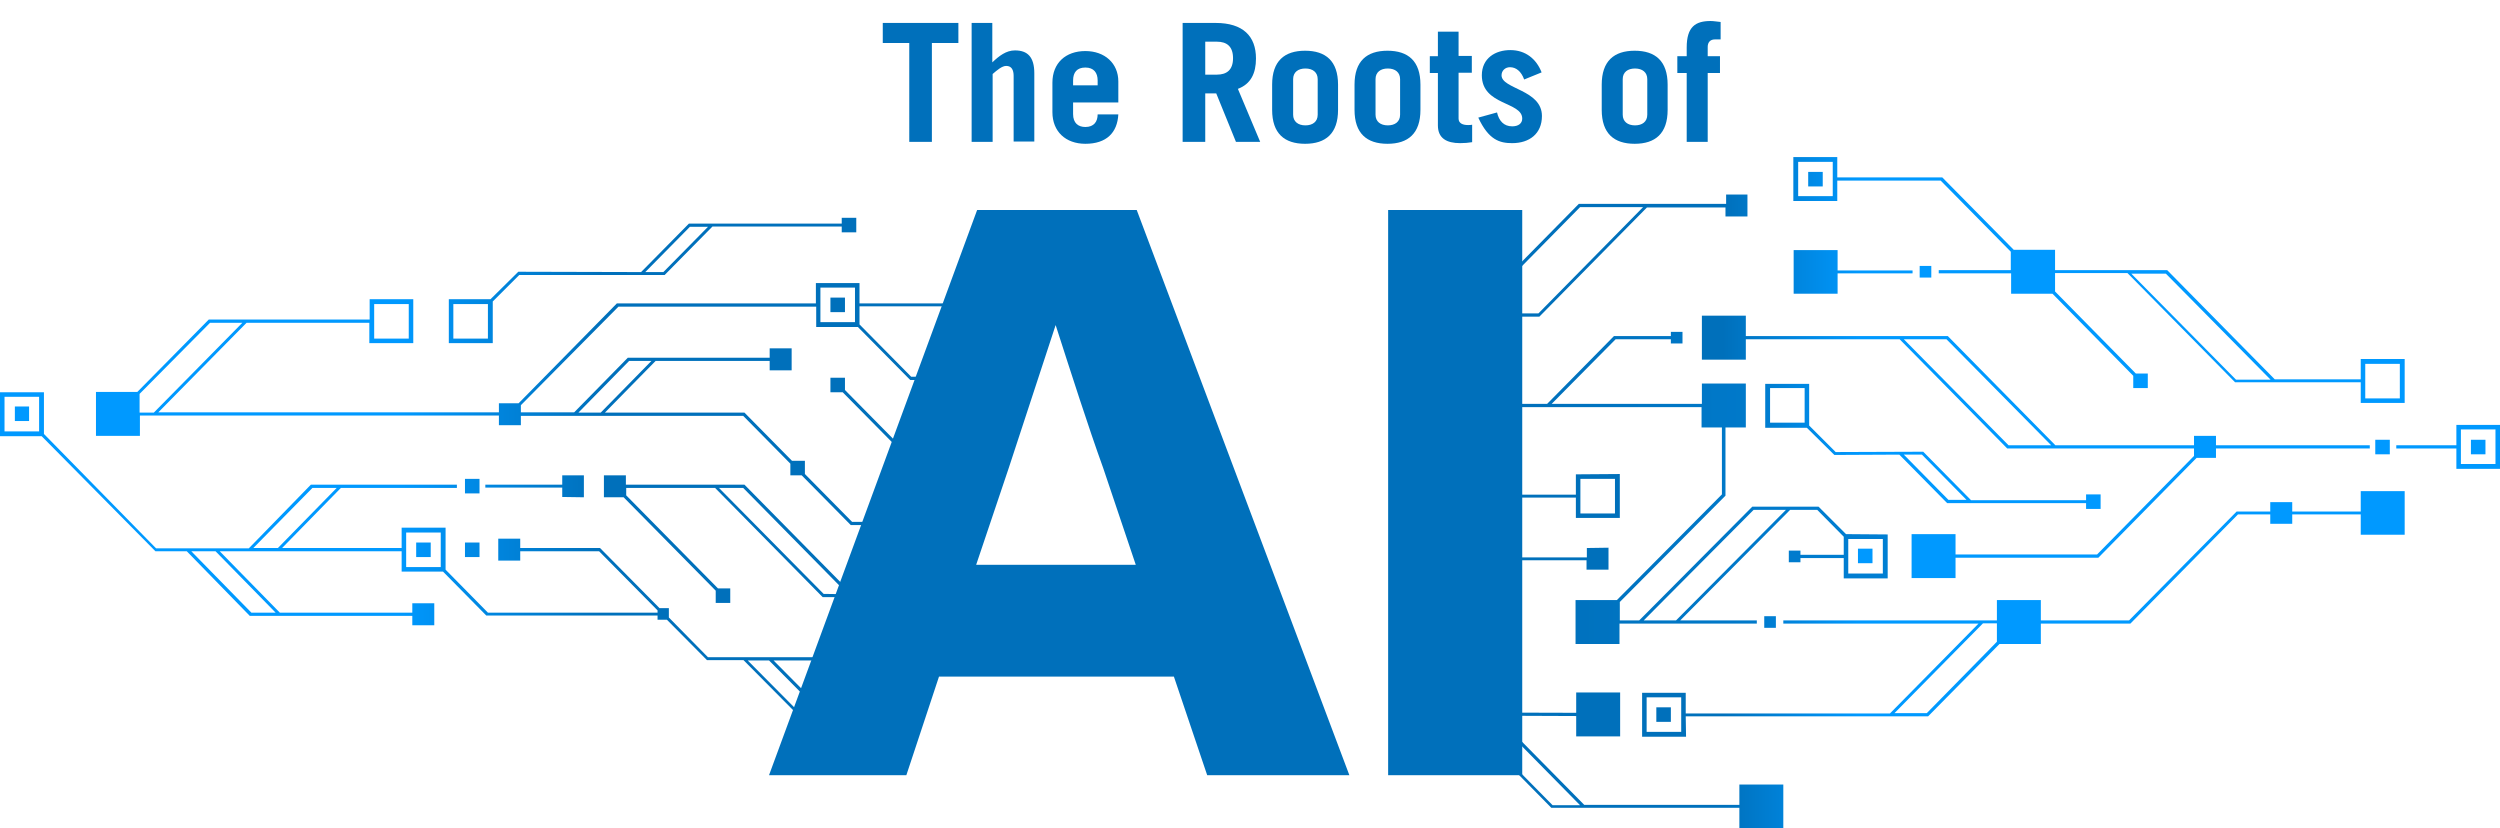 <svg xmlns="http://www.w3.org/2000/svg" xmlns:xlink="http://www.w3.org/1999/xlink" viewBox="0 0 773.7 256.4" xmlns:v="https://vecta.io/nano"><g enable-background="new" fill="#0070bb"><path d="M296.6 7.1v6.2h-8.2v30.6h-7V13.3h-8.2V7.1h23.4zm4.1 36.8V7.1h6.4v12.2c2.1-2 4.3-3.7 7-3.7 3.9 0 6 2 6 7.1v21.1h-6.4V23.5c0-1.8-.6-3.1-2.3-3.1-1.3 0-2.8 1.3-4.2 2.5v21h-6.5zm31.4-12.3v3.7c0 2.8 1.6 4 3.8 4 2.7 0 3.8-1.7 3.8-3.9h6.4c-.3 5.7-3.7 9.1-10.2 9.1-6.1 0-10.2-3.8-10.2-9.8v-9.1c0-6.1 4.1-9.8 10.2-9.8 6 0 10.2 3.8 10.2 9.4v6.5h-14zm7.6-5.2v-1.5c0-2.4-1.2-4-3.8-4s-3.8 1.5-3.8 4v1.5h7.6zm42.8 17.5l-6.1-15H373v15h-7V7.1h10.2c8.5 0 12.5 4.1 12.5 11 0 4.6-1.6 7.9-5.6 9.4l6.9 16.4h-7.5zM373 23.1h3.6c3.1 0 5-1.5 5-5.1s-1.9-5.1-5-5.1H373v10.2z"/><use xlink:href="#f"/><use xlink:href="#f" x="25.5"/><path d="M442.5 22.6v-5.2h2.5V9.8h6.4v7.5h4.1v5.2h-4.1v14.2c0 1.4 1.2 2 2.9 2 .5 0 .9 0 1.3-.1V44c-1.2.2-2.4.3-3.7.3-4.2 0-6.9-1.5-6.9-5.5V22.6h-2.5zm29.2 2c-.9-2.5-2.5-3.8-4.4-3.8-1.5 0-2.6 1.1-2.6 2.5 0 4.3 12.5 4.4 12.5 12.6 0 5.5-3.9 8.4-9.2 8.4-3.9 0-7.3-1-10.5-7.9l5.8-1.6c.6 2.6 2.1 4.3 4.7 4.3 1.9 0 3.1-.9 3.1-2.4 0-5.3-12.5-4-12.5-13.4 0-5.3 4.2-7.8 8.8-7.8 4.8 0 8.1 2.8 9.7 6.9l-5.4 2.2z"/><use xlink:href="#f" x="102"/><path d="M532.5 12.2h-1.8c-1.5 0-2.2 1-2.2 2.3v2.9h3.8v5.2h-3.8v21.3H522V22.6h-2.9v-5.2h2.9v-2.7c0-6.4 2.7-8.2 7.4-8.2.9 0 2 .2 3.1.3v5.4z"/></g><linearGradient id="A" gradientUnits="userSpaceOnUse" x1="533.31" y1="138.285" x2="576.1" y2="138.285"><stop offset="0" stop-color="#0070bb"/><stop offset="1" stop-color="#09f"/></linearGradient><path d="M760.2 138.8v6.3h13.6v-13.6h-13.6v6.3h-18.6v1h18.6zm1.4-5.9h10.7v10.7h-10.7v-10.7z" fill="url(#A)"/><linearGradient id="B" gradientUnits="userSpaceOnUse" x1="533.31" y1="138.3" x2="576.1" y2="138.3"><stop offset="0" stop-color="#0070bb"/><stop offset="1" stop-color="#09f"/></linearGradient><path d="M764.7 136.1h4.5v4.5h-4.5v-4.5z" fill="url(#B)"/><linearGradient id="C" gradientUnits="userSpaceOnUse" x1="533.31" y1="189.94" x2="576.1" y2="189.94"><stop offset="0" stop-color="#0070bb"/><stop offset="1" stop-color="#09f"/></linearGradient><path d="M521.7 221.7h75l.1-.1 22-22.3h12.8V193h27.7l33.3-33.8h10v2.9h6.8v-2.9h21.2v6.3h13.6V152h-13.6v6.3h-21.2v-2.9h-6.8v2.9h-10.4L658.9 192h-27.3v-6.3H618v6.3h-66.1v1h60.4l-27.4 27.8h-63.2v-6.4h-13.5V228h13.6l-.1-6.3zm74.6-1h-10l27.4-27.8h4.3v5.7l-21.7 22.1zm-76 5.8h-10.7v-10.7h10.7v10.7z" fill="url(#C)"/><linearGradient id="D" gradientUnits="userSpaceOnUse" x1="533.31" y1="221.19" x2="576.1" y2="221.19"><stop offset="0" stop-color="#0070bb"/><stop offset="1" stop-color="#09f"/></linearGradient><path d="M512.6 218.9h4.5v4.5h-4.5v-4.5z" fill="url(#D)"/><linearGradient id="E" gradientUnits="userSpaceOnUse" x1="533.31" y1="138.315" x2="576.1" y2="138.315"><stop offset="0" stop-color="#0070bb"/><stop offset="1" stop-color="#09f"/></linearGradient><path d="M605.2 178.9v-6.3h44.2l30.4-30.9h6v-2.9h47.6v-1h-47.6v-2.9H679v2.9h-42.9L602.8 104h-62.5v-6.3h-13.6v13.6h13.6V105h47.6l33.3 33.8H679v2.3l-30 30.5h-43.8v-6.3h-13.6v13.6h13.6zm29.6-41.1h-13.2L589.2 105h13.2l32.4 32.8z" fill="url(#E)"/><linearGradient id="F" gradientUnits="userSpaceOnUse" x1="533.31" y1="192.45" x2="576.1" y2="192.45"><stop offset="0" stop-color="#0070bb"/><stop offset="1" stop-color="#09f"/></linearGradient><path d="M546 190.7h3.6v3.6H546v-3.6z" fill="url(#F)"/><linearGradient id="G" gradientUnits="userSpaceOnUse" x1="533.31" y1="172.98" x2="576.1" y2="172.98"><stop offset="0" stop-color="#0070bb"/><stop offset="1" stop-color="#09f"/></linearGradient><path d="M491.1 169.6v2.9h-27.8l-.1.9H491v2.9h6.8v-6.8l-6.7.1z" fill="url(#G)"/><linearGradient id="H" gradientUnits="userSpaceOnUse" x1="533.31" y1="138.08" x2="576.1" y2="138.08"><stop offset="0" stop-color="#0070bb"/><stop offset="1" stop-color="#09f"/></linearGradient><path d="M567.7 140.8l20.1-.1 14.8 15h43v1.8h4.5V153h-4.5v1.8H610l-14.8-15-27.1.1-8.2-8.2v-12.9h-13.6v13.6h12.9l8.5 8.4zm-9.2-10h-10.7v-10.7h10.7v10.7zm30.7 9.9h5.6l13.8 14H603l-13.8-14z" fill="url(#H)"/><linearGradient id="I" gradientUnits="userSpaceOnUse" x1="533.31" y1="86.695" x2="576.1" y2="86.695"><stop offset="0" stop-color="#0070bb"/><stop offset="1" stop-color="#09f"/></linearGradient><path d="M730.6 124.7h13.6v-13.6h-13.6v6.3H704l-33.3-33.8H636v-6.3h-12.8l-22.1-22.4h-32.5v-6.3H555v13.6h13.6v-6.3h32l21.7 22v5.7H600v1h22.4v6.3h12.8l25 25.4v3.8h4.5v-4.5H661l-25-25.4v-5.7h22.4l33.3 33.8h38.9v6.4zm-163.4-64h-10.7V50.1h10.7v10.6zm135.5 56.8H692l-32.4-32.8h10.7l32.4 32.8zm29.3-4.9h10.7v10.7H732v-10.7z" fill="url(#I)"/><path d="M735.1 136.1h4.5v4.5h-4.5v-4.5z" fill="url(#B)"/><linearGradient id="J" gradientUnits="userSpaceOnUse" x1="533.31" y1="172.08" x2="576.1" y2="172.08"><stop offset="0" stop-color="#0070bb"/><stop offset="1" stop-color="#09f"/></linearGradient><path d="M575 169.8h4.5v4.5H575v-4.5z" fill="url(#J)"/><linearGradient id="K" gradientUnits="userSpaceOnUse" x1="533.31" y1="235.42" x2="576.1" y2="235.42"><stop offset="0" stop-color="#0070bb"/><stop offset="1" stop-color="#09f"/></linearGradient><path d="M551.9 256.4v-13.6h-13.6v6.3h-48l-27.2-27.6 24.7.1v6.3h13.6v-13.6h-13.6v6.3l-35.8-.1v1l28.1 28.5h58.2v6.3l13.6.1zm-71.4-7.2l-27.2-27.6h8.5l27.2 27.6h-8.5z" fill="url(#K)"/><linearGradient id="L" gradientUnits="userSpaceOnUse" x1="472.67" y1="150.985" x2="783.68" y2="150.985"><stop offset="0" stop-color="#0070bb"/><stop offset="1" stop-color="#09f"/></linearGradient><path d="M571.3 165.3l-8.5-8.5h-20.5l-35 35.2h-6v-5.7l32.7-32.9v-21.1h6.3v-13.6h-13.6v6.3h-46.5l19.8-20h17.1v1.3h3.6v-3.6h-3.6v1.3h-17.6l-20.7 21h-14.4l-.2 1h62.4v6.3h6.3V153l-32.5 32.7h-12.8v13.6h13.6V193h42.5v-1H520l34-34.2h8.4l8.2 8.3v5.6h-13.4v-1.3h-3.6v3.6h3.6v-1.3h13.4v6.3h13.6v-13.6l-12.9-.1zM518.7 192h-10l34-34.2h10l-34 34.2zm64-14.5H572v-10.7h10.7v10.7z" fill="url(#L)"/><linearGradient id="M" gradientUnits="userSpaceOnUse" x1="533.31" y1="153.535" x2="576.1" y2="153.535"><stop offset="0" stop-color="#0070bb"/><stop offset="1" stop-color="#09f"/></linearGradient><path d="M487.7 146.8v6.3h-25c-.1.3-.2.6-.2.9h25.2v6.3h13.6v-13.6l-13.6.1zm12.1 12.1h-10.7v-10.7h10.7v10.7z" fill="url(#M)"/><linearGradient id="N" gradientUnits="userSpaceOnUse" x1="533.31" y1="55.41" x2="576.1" y2="55.41"><stop offset="0" stop-color="#0070bb"/><stop offset="1" stop-color="#09f"/></linearGradient><path d="M559.6,53.2h4.5v4.5h-4.5V53.2z" fill="url(#N)"/><linearGradient id="O" gradientUnits="userSpaceOnUse" x1="533.31" y1="84.14" x2="576.1" y2="84.14"><stop offset="0" stop-color="#0070bb"/><stop offset="1" stop-color="#09f"/></linearGradient><path d="M594.1,82.3h3.6v3.6h-3.6V82.3z" fill="url(#O)"/><linearGradient id="P" gradientUnits="userSpaceOnUse" x1="533.31" y1="84.145" x2="576.1" y2="84.145"><stop offset="0" stop-color="#0070bb"/><stop offset="1" stop-color="#09f"/></linearGradient><path d="M555.1 90.9V77.4h13.6v6.3h23.2v.9h-23.2v6.3h-13.6z" fill="url(#P)"/><linearGradient id="Q" gradientUnits="userSpaceOnUse" x1="533.31" y1="79.1" x2="576.1" y2="79.1"><stop offset="0" stop-color="#0070bb"/><stop offset="1" stop-color="#09f"/></linearGradient><path d="M534.2 60.2v2.9h-45.6L455.2 97v1h21.2l33.3-33.8H534V67h6.8v-6.8h-6.6zM476.1 97h-19.5L489 64.1h19.5L476.1 97z" fill="url(#Q)"/><linearGradient id="R" gradientUnits="userSpaceOnUse" x1="122.89" y1="150.48" x2="185.92" y2="150.48"><stop offset="0" stop-color="#09f"/><stop offset="1" stop-color="#0070bb"/></linearGradient><path d="M180.7 153.9v-6.8H174v2.9h-23.8v.9H174v2.9l6.7.1z" fill="url(#R)"/><linearGradient id="S" gradientUnits="userSpaceOnUse" x1="122.89" y1="94.36" x2="185.92" y2="94.36"><stop offset="0" stop-color="#09f"/><stop offset="1" stop-color="#0070bb"/></linearGradient><path d="M257,92.1h4.5v4.5H257V92.1z" fill="url(#S)"/><linearGradient id="T" gradientUnits="userSpaceOnUse" x1="122.89" y1="86.795" x2="185.92" y2="86.795"><stop offset="0" stop-color="#09f"/><stop offset="1" stop-color="#0070bb"/></linearGradient><path d="M151.8 92.6h-12.9v13.6h13.6V93.3l8.2-8.2h45l14.8-15h40v1.8h4.5v-4.5h-4.5v1.8h-47.3l-14.8 15-38-.1-8.6 8.5zm-.8 12.2h-10.7V94.1H151v10.7zm62.5-34.6h5.6l-13.8 14h-5.6l13.8-14z" fill="url(#T)"/><linearGradient id="U" gradientUnits="userSpaceOnUse" x1="122.89" y1="175.93" x2="185.92" y2="175.93"><stop offset="0" stop-color="#09f"/><stop offset="1" stop-color="#0070bb"/></linearGradient><path d="M276.2 210.7v-13.6h-13.6v6.3h-43.5L207 191.1v-2.9h-2.9l-18.4-18.6H161v-2.9h-6.8v6.8h6.8v-2.9h24.4l18.1 18.3v.7H151l-13.1-13.3v-13h-13.6v6.3h-37l18.2-18.6h35.9v-1H96.2L77 169.7H48.3l-34.7-35.4v-12.9H0V135h12.9l35.2 35.6h9.7l19.5 20h50.3v2.9h6.8v-6.8h-6.8v2.9h-41l-18.6-19h56.3v6.3h12.8l13.4 13.6h53v1.3h2.9l12.4 12.5h11.3l25.9 26.1h12v-.9h-3.7l-24.9-25.1h23.4v6.3h13.4zM12.1 133.5H1.4v-10.7h10.7v10.7zm73.2 56.1h-7.5l-18.6-19h7.5l18.6 19zm-6.9-20L96.7 151h7.5L86 169.6h-7.6zm58 5.9h-10.7v-10.7h10.7v10.7zm126.5 54h-6.6l-24.9-25.1h6.6l24.9 25.1z" fill="url(#U)"/><linearGradient id="V" gradientUnits="userSpaceOnUse" x1="122.89" y1="150.47" x2="185.92" y2="150.47"><stop offset="0" stop-color="#09f"/><stop offset="1" stop-color="#0070bb"/></linearGradient><path d="M143.9 148.2h4.5v4.5h-4.5v-4.5z" fill="url(#V)"/><linearGradient id="W" gradientUnits="userSpaceOnUse" x1="122.89" y1="170.1" x2="185.92" y2="170.1"><stop offset="0" stop-color="#09f"/><stop offset="1" stop-color="#0070bb"/></linearGradient><path d="M143.9 167.9h4.5v4.5h-4.5v-4.5z" fill="url(#W)"/><linearGradient id="X" gradientUnits="userSpaceOnUse" x1="122.89" y1="229.97" x2="185.92" y2="229.97"><stop offset="0" stop-color="#09f"/><stop offset="1" stop-color="#0070bb"/></linearGradient><path d="M270.7 227.7h4.5v4.5h-4.5v-4.5z" fill="url(#X)"/><linearGradient id="Y" gradientUnits="userSpaceOnUse" x1="122.89" y1="169.11" x2="185.92" y2="169.11"><stop offset="0" stop-color="#09f"/><stop offset="1" stop-color="#0070bb"/></linearGradient><path d="M287.7 191.1v-13.6h-13.6v6.3h-10.4L230.4 150h-36.7v-2.9h-6.8v6.8h6.1l28.5 28.9v3.8h4.5v-4.5h-3.8l-28.4-28.8V151h27.5l33.3 33.8h19.6v6.3h13.5zm-32.8-7.3L222.5 151h7.5l32.4 32.9-7.5-.1zm20.7-4.8h10.7v10.7h-10.7V179z" fill="url(#Y)"/><linearGradient id="Z" gradientUnits="userSpaceOnUse" x1="122.89" y1="128.435" x2="185.92" y2="128.435"><stop offset="0" stop-color="#09f"/><stop offset="1" stop-color="#0070bb"/></linearGradient><path d="M295.1 139.9V137h-18.9l-15.4-15.6H257v-4.5h4.5v3.8l15.1 15.3h18.5v-2.9h6.8v6.8h-6.8z" fill="url(#Z)"/><linearGradient id="a" gradientUnits="userSpaceOnUse" x1="122.89" y1="170.14" x2="185.92" y2="170.14"><stop offset="0" stop-color="#09f"/><stop offset="1" stop-color="#0070bb"/></linearGradient><path d="M128.8 167.9h4.5v4.5h-4.5v-4.5z" fill="url(#a)"/><linearGradient id="b" gradientUnits="userSpaceOnUse" x1="122.89" y1="127.99" x2="185.92" y2="127.99"><stop offset="0" stop-color="#09f"/><stop offset="1" stop-color="#0070bb"/></linearGradient><path d="M4.6 125.8H9v4.5H4.6v-4.5z" fill="url(#b)"/><linearGradient id="c" gradientUnits="userSpaceOnUse" x1="122.89" y1="125.015" x2="185.92" y2="125.015"><stop offset="0" stop-color="#09f"/><stop offset="1" stop-color="#0070bb"/></linearGradient><path d="M305.9 116.6H282l-16-16.2v-5.6h28.9v2.9h6.8V91h-6.8v2.9H266v-6.3h-13.5v6.3h-61.6l-30.4 30.9h-6.1v6.8h6.8v-2.9H230l14.6 14.8v3.6h3.5l15.2 15.4H295v-1h-31.3l-14.6-14.8v-4.1h-4l-14.7-14.9h-43.2l15.7-16h35.3v2.9h6.8v-6.8h-6.8v2.9h-43.9l-16.6 16.9h-16.5v-2.2l30.2-30.5h61.2v6.3h12.9l16.2 16.4h24.4v1.8h4.5v-4.5h-4.5l-.2 1.7zm-111.2-4.9h6.9l-15.7 16H179l15.7-16zm69.9-12h-10.7V89h10.7v10.7z" fill="url(#c)"/><linearGradient id="d" gradientUnits="userSpaceOnUse" x1="122.89" y1="113.78" x2="185.92" y2="113.78"><stop offset="0" stop-color="#09f"/><stop offset="1" stop-color="#0070bb"/></linearGradient><path d="M29.7 134.9h13.6v-6.3H156v-1H49l27.3-27.7h38v6.3h13.6V92.6h-13.5v6.3H64.6l-.1.1-22 22.3H29.7v13.6zm86.1-40.8h10.7v10.7h-10.7V94.1zm-72.6 27.8l21.8-22h10l-27.4 27.8h-4.4v-5.8z" fill="url(#d)"/><path d="M363.3 209.4h-72.7l-10.1 30.5H238L302.4 65h49.4l65.8 174.9h-44l-10.3-30.5zm-11.8-34.6l-10.1-30c-4.7-13-9.8-29-14.7-44.2l-14.5 44.2-10.1 30h49.4zM429.6 65h41.5v174.9h-41.5V65z" fill="#0070bb"/><defs ><path id="f" d="M393.7 26.2c0-7.3 3.8-10.5 10.2-10.5s10.2 3.2 10.2 10.5V34c0 7.3-3.8 10.5-10.2 10.5s-10.2-3.2-10.2-10.5v-7.8zm6.5 9.3c0 2.1 1.5 3.3 3.8 3.3 2.2 0 3.8-1.1 3.8-3.3v-11c0-2.1-1.5-3.3-3.8-3.3-2.2 0-3.8 1.1-3.8 3.3v11z"/></defs></svg>